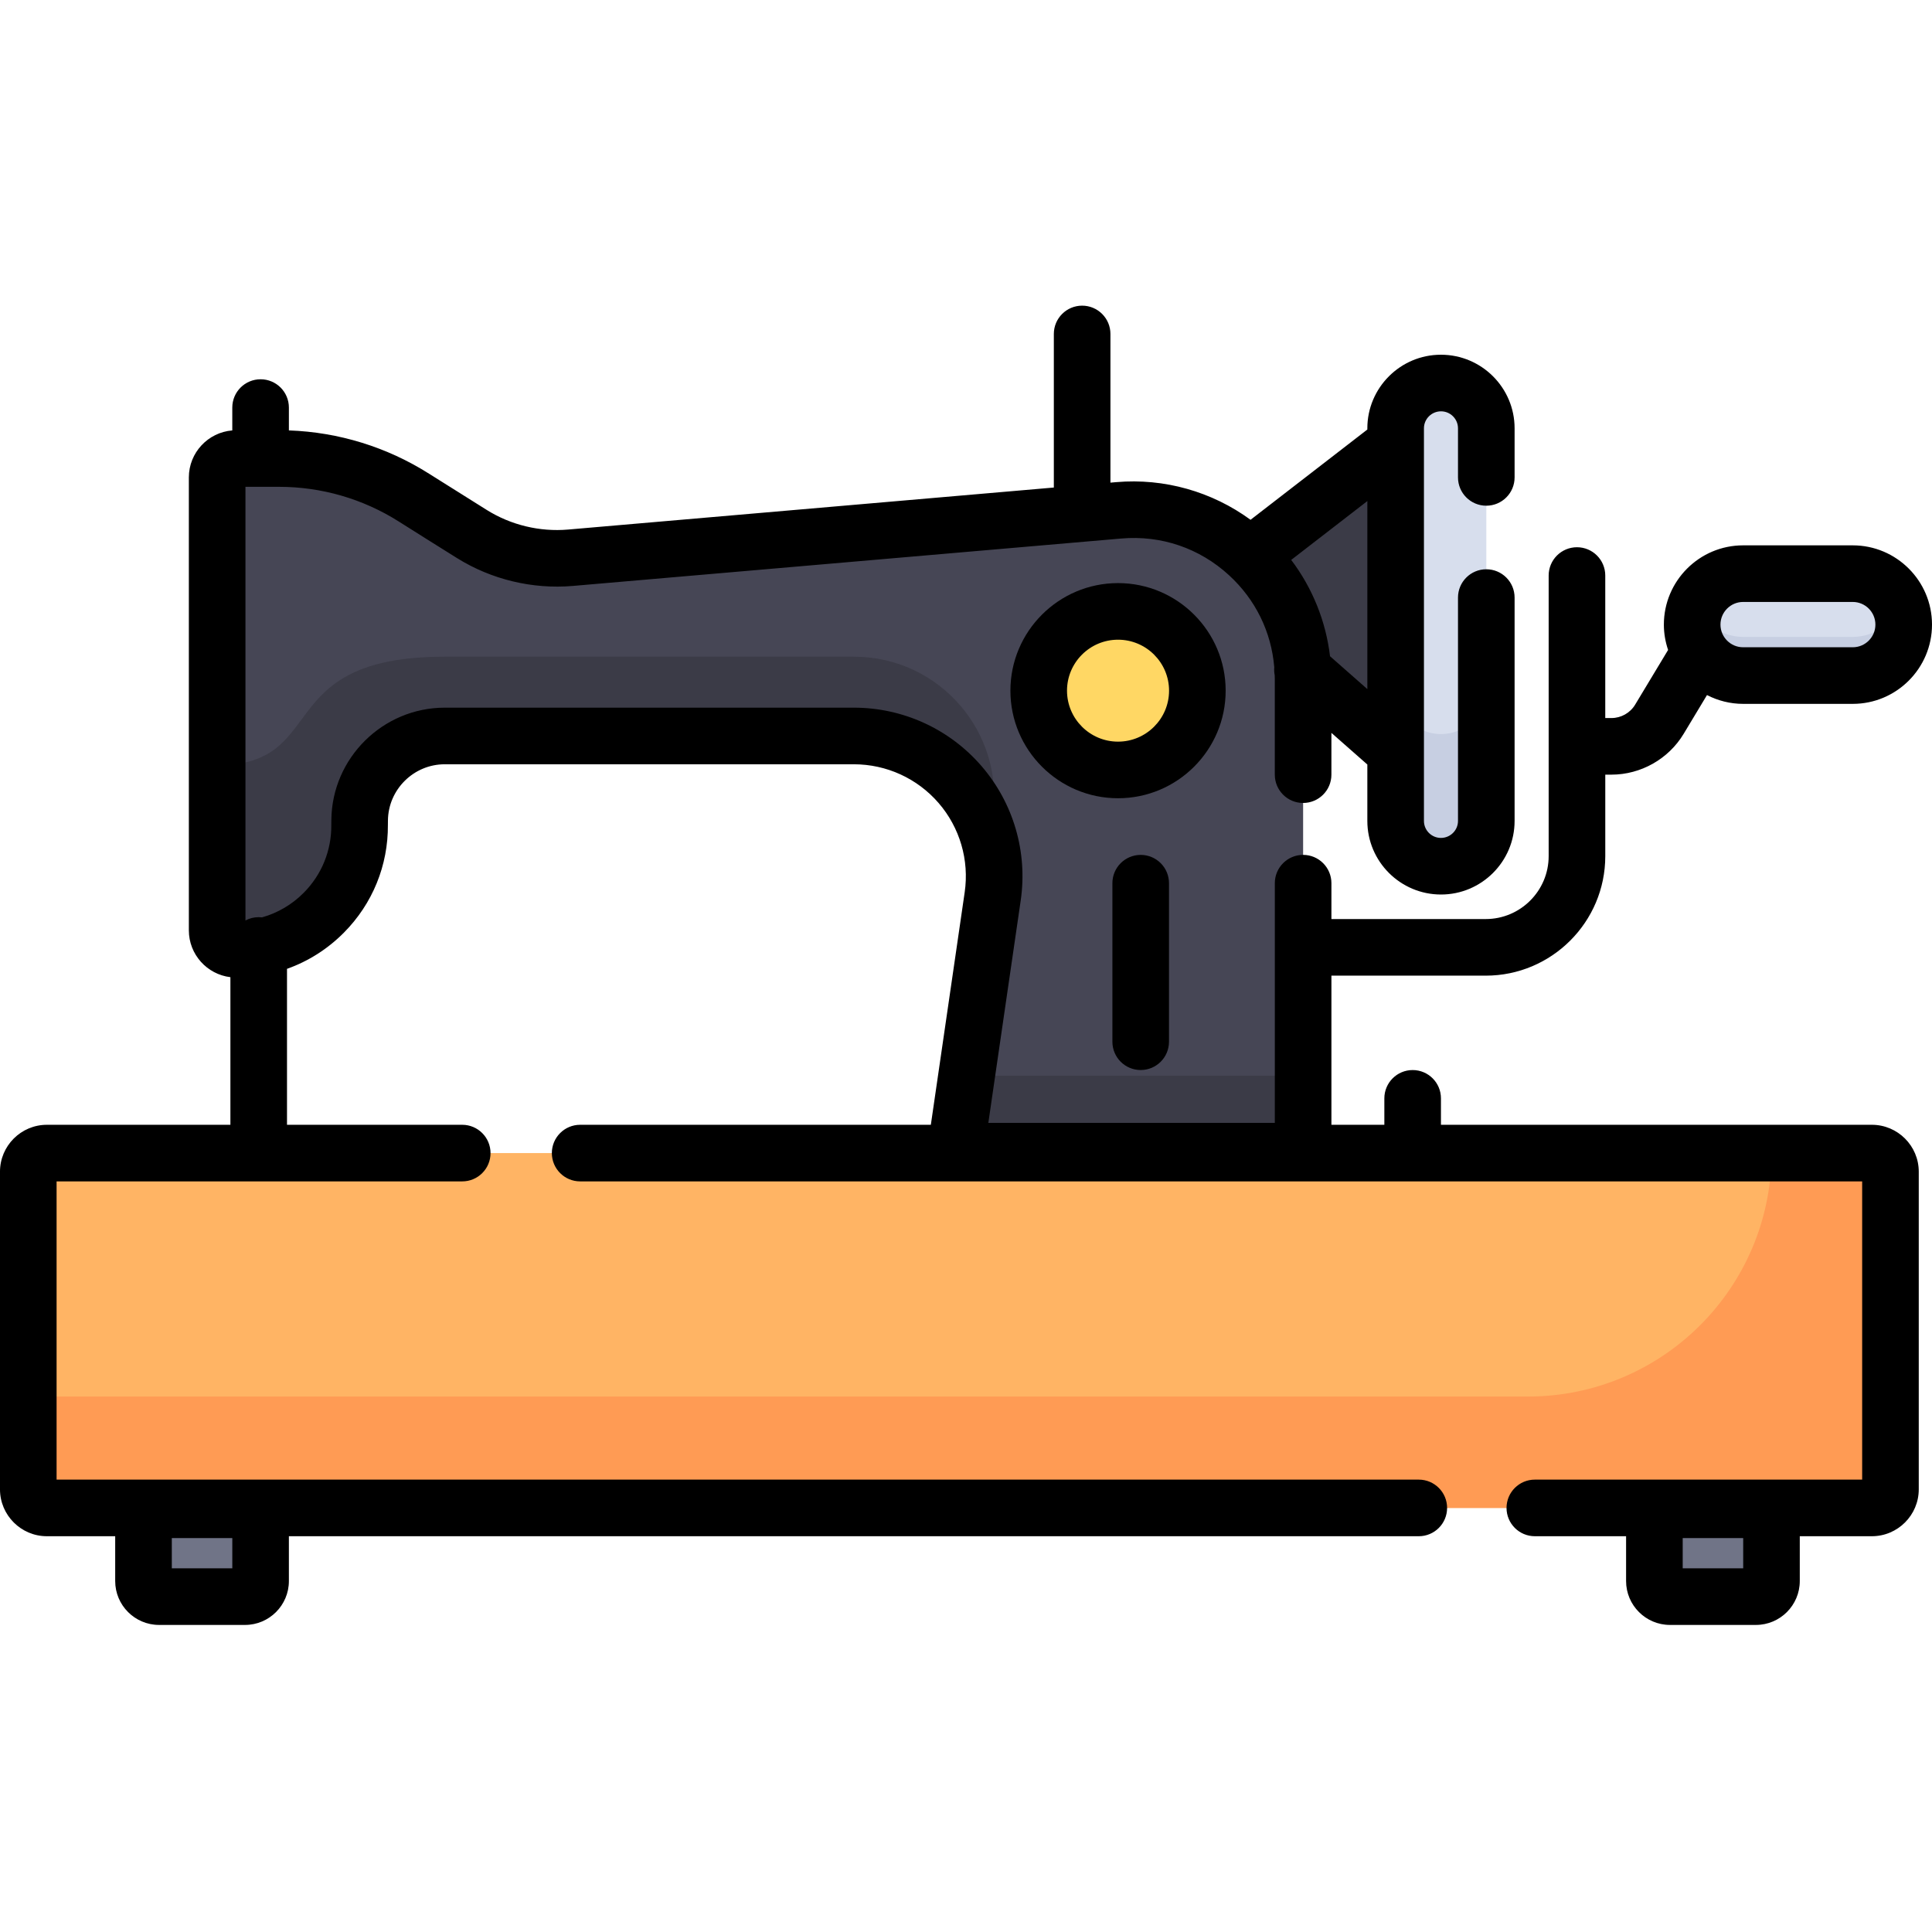 <svg viewBox="0 -81 512 512" xmlns="http://www.w3.org/2000/svg"><path d="m331.621 66.066 13.539 30.406 24.703 21.734v-81.695zm0 0" fill="#3b3b47"/><path d="m296.48 54.242-145.297 12.566c-9.148.789-18.297-1.406-26.086-6.266-4.773-2.98-10.324-6.457-15.398-9.672-10.699-6.773-23.102-10.359-35.77-10.359-4.234 0-8.332 0-11.367 0-2.77 0-5.012 2.246-5.012 5.012v120.023c0 2.77 2.246 5.012 5.016 5.012 18.191 0 32.895-14.82 32.734-33l.012-1.199c.121-12.363 10.18-22.32 22.551-22.32h108.426c22.66 0 40.051 20.09 36.789 42.5l-9.996 68.543h92.258v-126.055c0-26.355-22.586-47.059-48.859-44.785zm0 0" fill="#464655"/><path d="m262.199 141.559.879-6.031c3.262-22.41-14.129-42.496-36.789-42.496h-108.426c-46.301 0-30.281 28.758-60.312 28.758v43.758c0 2.766 2.246 5.012 5.016 5.012 18.191 0 32.891-14.824 32.734-33l.012-1.199c.117-12.363 10.18-22.32 22.551-22.32h108.426c17.41 0 31.695 11.863 35.91 27.52zm0 0" fill="#3b3b47"/><path d="m253.078 225.078h92.262v-21.008h-89.195zm0 0" fill="#3b3b47"/><path d="m64.934 342.121h-22.773c-2.281 0-4.129-1.848-4.129-4.129v-19.879h31.031v19.879c0 2.281-1.848 4.129-4.129 4.129zm0 0" fill="#707487"/><path d="m465.336 342.121h-22.773c-2.281 0-4.129-1.848-4.129-4.129v-19.879h31.031v19.879c0 2.281-1.848 4.129-4.129 4.129zm0 0" fill="#707487"/><path d="m496.062 318.613h-483.629c-2.723 0-4.934-2.211-4.934-4.934v-84.168c0-2.723 2.211-4.934 4.934-4.934h483.629c2.723 0 4.934 2.211 4.934 4.934v84.168c0 2.723-2.211 4.934-4.934 4.934zm0 0" fill="#ffb464"/><path d="m496.059 224.578h-26.594c0 35.637-28.906 64.523-64.566 64.523h-397.398v24.574c0 2.727 2.211 4.938 4.938 4.938h483.621c2.727 0 4.938-2.211 4.938-4.938v-84.16c0-2.727-2.211-4.938-4.938-4.938zm0 0" fill="#ff9b54"/><path d="m491 98.031h-29.055c-7.457 0-13.5-6.043-13.5-13.5v-.008c0-7.457 6.043-13.5 13.5-13.5h29.055c7.457 0 13.5 6.043 13.5 13.5v.008c0 7.457-6.043 13.5-13.5 13.5zm0 0" fill="#d7deed"/><path d="m490.984 87.785h-29.027c-5.648 0-10.48-3.465-12.5-8.379-.648 1.578-1.016 3.309-1.016 5.121 0 7.461 6.051 13.504 13.516 13.504h29.027c7.465 0 13.516-6.043 13.516-13.504 0-1.812-.363-3.543-1.012-5.121-2.02 4.914-6.855 8.379-12.504 8.379zm0 0" fill="#c7cfe2"/><path d="m381.891 148.551h-.027c-6.625 0-12-5.371-12-12v-104.047c0-6.625 5.375-12 12-12h.027c6.625 0 12 5.375 12 12v104.047c0 6.629-5.375 12-12 12zm0 0" fill="#d7deed"/><path d="m381.879 113.539c-6.637 0-12.016-5.375-12.016-12.004v35.012c0 6.633 5.379 12.004 12.016 12.004 6.633 0 12.012-5.375 12.012-12.004v-35.012c0 6.629-5.379 12.004-12.012 12.004zm0 0" fill="#c7cfe2"/><path d="m323.234 102.035c0-11.605-9.41-21.008-21.02-21.008-11.613 0-21.023 9.402-21.023 21.008 0 11.602 9.41 21.008 21.023 21.008 11.609 0 21.02-9.406 21.02-21.008zm0 0" fill="#ffd764"/><path d="m496.062 217.078h-114.195v-7.004c0-4.141-3.355-7.5-7.5-7.5-4.141 0-7.5 3.359-7.5 7.5v7.004h-14.027v-39.52h40.887c17.473 0 31.688-14.207 31.688-31.668v-21.602h1.641c7.781 0 15.109-4.141 19.121-10.801l6.195-10.289c2.875 1.48 6.125 2.332 9.574 2.332h29.055c11.578 0 21-9.418 21-21.008 0-11.582-9.422-21-21-21h-29.059c-11.578 0-21 9.418-21 21.008 0 2.352.406 4.602 1.121 6.711l-8.738 14.504c-1.312 2.184-3.719 3.543-6.27 3.543h-1.645v-37.766c0-4.145-3.355-7.5-7.5-7.5-4.141 0-7.5 3.355-7.5 7.5v74.363c0 9.191-7.484 16.672-16.684 16.672h-40.887v-9.508c0-4.141-3.359-7.5-7.5-7.5s-7.5 3.359-7.5 7.5v63.527h-75.922l8.582-58.961c1.867-12.832-1.93-25.82-10.414-35.629-8.492-9.82-20.812-15.449-33.797-15.449h-108.426c-16.41 0-29.891 13.344-30.051 29.746l-.012 1.199v.141c.059 6.77-2.535 13.152-7.305 17.965-3.117 3.141-6.91 5.359-11.059 6.523-.285-.035-.578-.055-.875-.055-1.27 0-2.465.316-3.512.875v-114.922h8.883c11.27 0 22.25 3.18 31.754 9.199 5.09 3.223 10.656 6.707 15.441 9.695 9.102 5.68 20.004 8.293 30.699 7.371l145.297-12.562c10.59-.918 20.746 2.535 28.578 9.723 7.035 6.453 11.215 15.023 11.992 24.398-.059.699-.02 1.406.117 2.098.008.367.027.727.027 1.094v25.266c0 4.145 3.355 7.5 7.5 7.5 4.141 0 7.5-3.355 7.5-7.5v-11.074l9.523 8.383v14.953c0 10.75 8.75 19.5 19.523 19.5 10.754 0 19.5-8.75 19.5-19.5v-59.195c0-4.141-3.355-7.5-7.5-7.5-4.141 0-7.5 3.359-7.5 7.5v59.195c0 2.48-2.02 4.5-4.523 4.5-2.48 0-4.5-2.02-4.5-4.5v-104.051c0-2.48 2.02-4.5 4.523-4.5 2.48 0 4.5 2.02 4.5 4.5v13.012c0 4.141 3.359 7.5 7.5 7.5 4.145 0 7.5-3.359 7.5-7.5v-13.012c0-10.75-8.746-19.5-19.523-19.5-10.75 0-19.5 8.75-19.5 19.5v.324l-30.953 23.922c-10.199-7.473-22.875-11.078-35.578-9.98l-1.551.133v-39.402c0-4.141-3.359-7.5-7.5-7.5s-7.5 3.359-7.5 7.5v40.699l-128.742 11.137c-7.48.645-15.105-1.184-21.473-5.156-4.758-2.969-10.293-6.438-15.355-9.641-11.164-7.07-23.957-11.016-37.148-11.48v-6.051c0-4.145-3.359-7.5-7.5-7.5s-7.5 3.355-7.5 7.5v6.055c-6.434.512-11.512 5.898-11.512 12.461v120.023c0 6.391 4.816 11.668 11.012 12.414v39.117h-48.629c-6.855 0-12.434 5.578-12.434 12.434v84.168c0 6.855 5.578 12.434 12.434 12.434h18.098v11.879c0 6.414 5.215 11.629 11.629 11.629h22.773c6.414 0 11.629-5.219 11.629-11.629v-11.879h299.438c4.141 0 7.5-3.359 7.5-7.5s-3.359-7.5-7.5-7.5h-361v-79.035h107.5c4.141 0 7.5-3.355 7.5-7.5 0-4.141-3.359-7.5-7.5-7.5h-46.438v-41.328c5.617-1.992 10.762-5.238 15.086-9.602 7.59-7.656 11.727-17.805 11.652-28.582l.012-1.133c.078-8.215 6.832-14.895 15.051-14.895h108.426c8.629 0 16.812 3.738 22.453 10.262 5.633 6.512 8.152 15.137 6.914 23.656l-8.969 61.621h-92.938c-4.141 0-7.5 3.359-7.5 7.5 0 4.145 3.359 7.5 7.5 7.5h339.746v79.035h-86.746c-4.141 0-7.5 3.359-7.5 7.5s3.359 7.5 7.5 7.5h24.184v11.879c0 6.414 5.219 11.629 11.629 11.629h22.773c6.414 0 11.629-5.219 11.629-11.629v-11.879h19.098c6.855 0 12.434-5.578 12.434-12.434v-84.168c0-6.855-5.578-12.434-12.434-12.434zm-34.121-138.555h29.059c3.309 0 6 2.691 6 6.008 0 3.309-2.691 6-6 6h-29.059c-3.305 0-6-2.688-6-6.008.004-3.309 2.695-6 6-6zm-99.578 23.098-9.895-8.711c-1.098-9.273-4.668-18.102-10.285-25.527l20.18-15.598zm-300.801 233h-16.031v-8.008h16.031zm400.402 0h-16.031v-8.008h16.031zm0 0"/><path d="m294.797 153.055v42.012c0 4.145 3.355 7.5 7.5 7.5 4.141 0 7.5-3.355 7.5-7.5v-42.012c0-4.145-3.359-7.5-7.5-7.5-4.145 0-7.5 3.355-7.5 7.5zm0 0"/><path d="m324.812 102.035c0-15.719-12.793-28.508-28.523-28.508-15.727 0-28.52 12.789-28.52 28.508s12.793 28.508 28.52 28.508c15.73 0 28.523-12.789 28.523-28.508zm-28.523 13.508c-7.453 0-13.52-6.062-13.52-13.508 0-7.449 6.066-13.508 13.52-13.508 7.457 0 13.523 6.059 13.523 13.508 0 7.445-6.066 13.508-13.523 13.508zm0 0"/></svg>